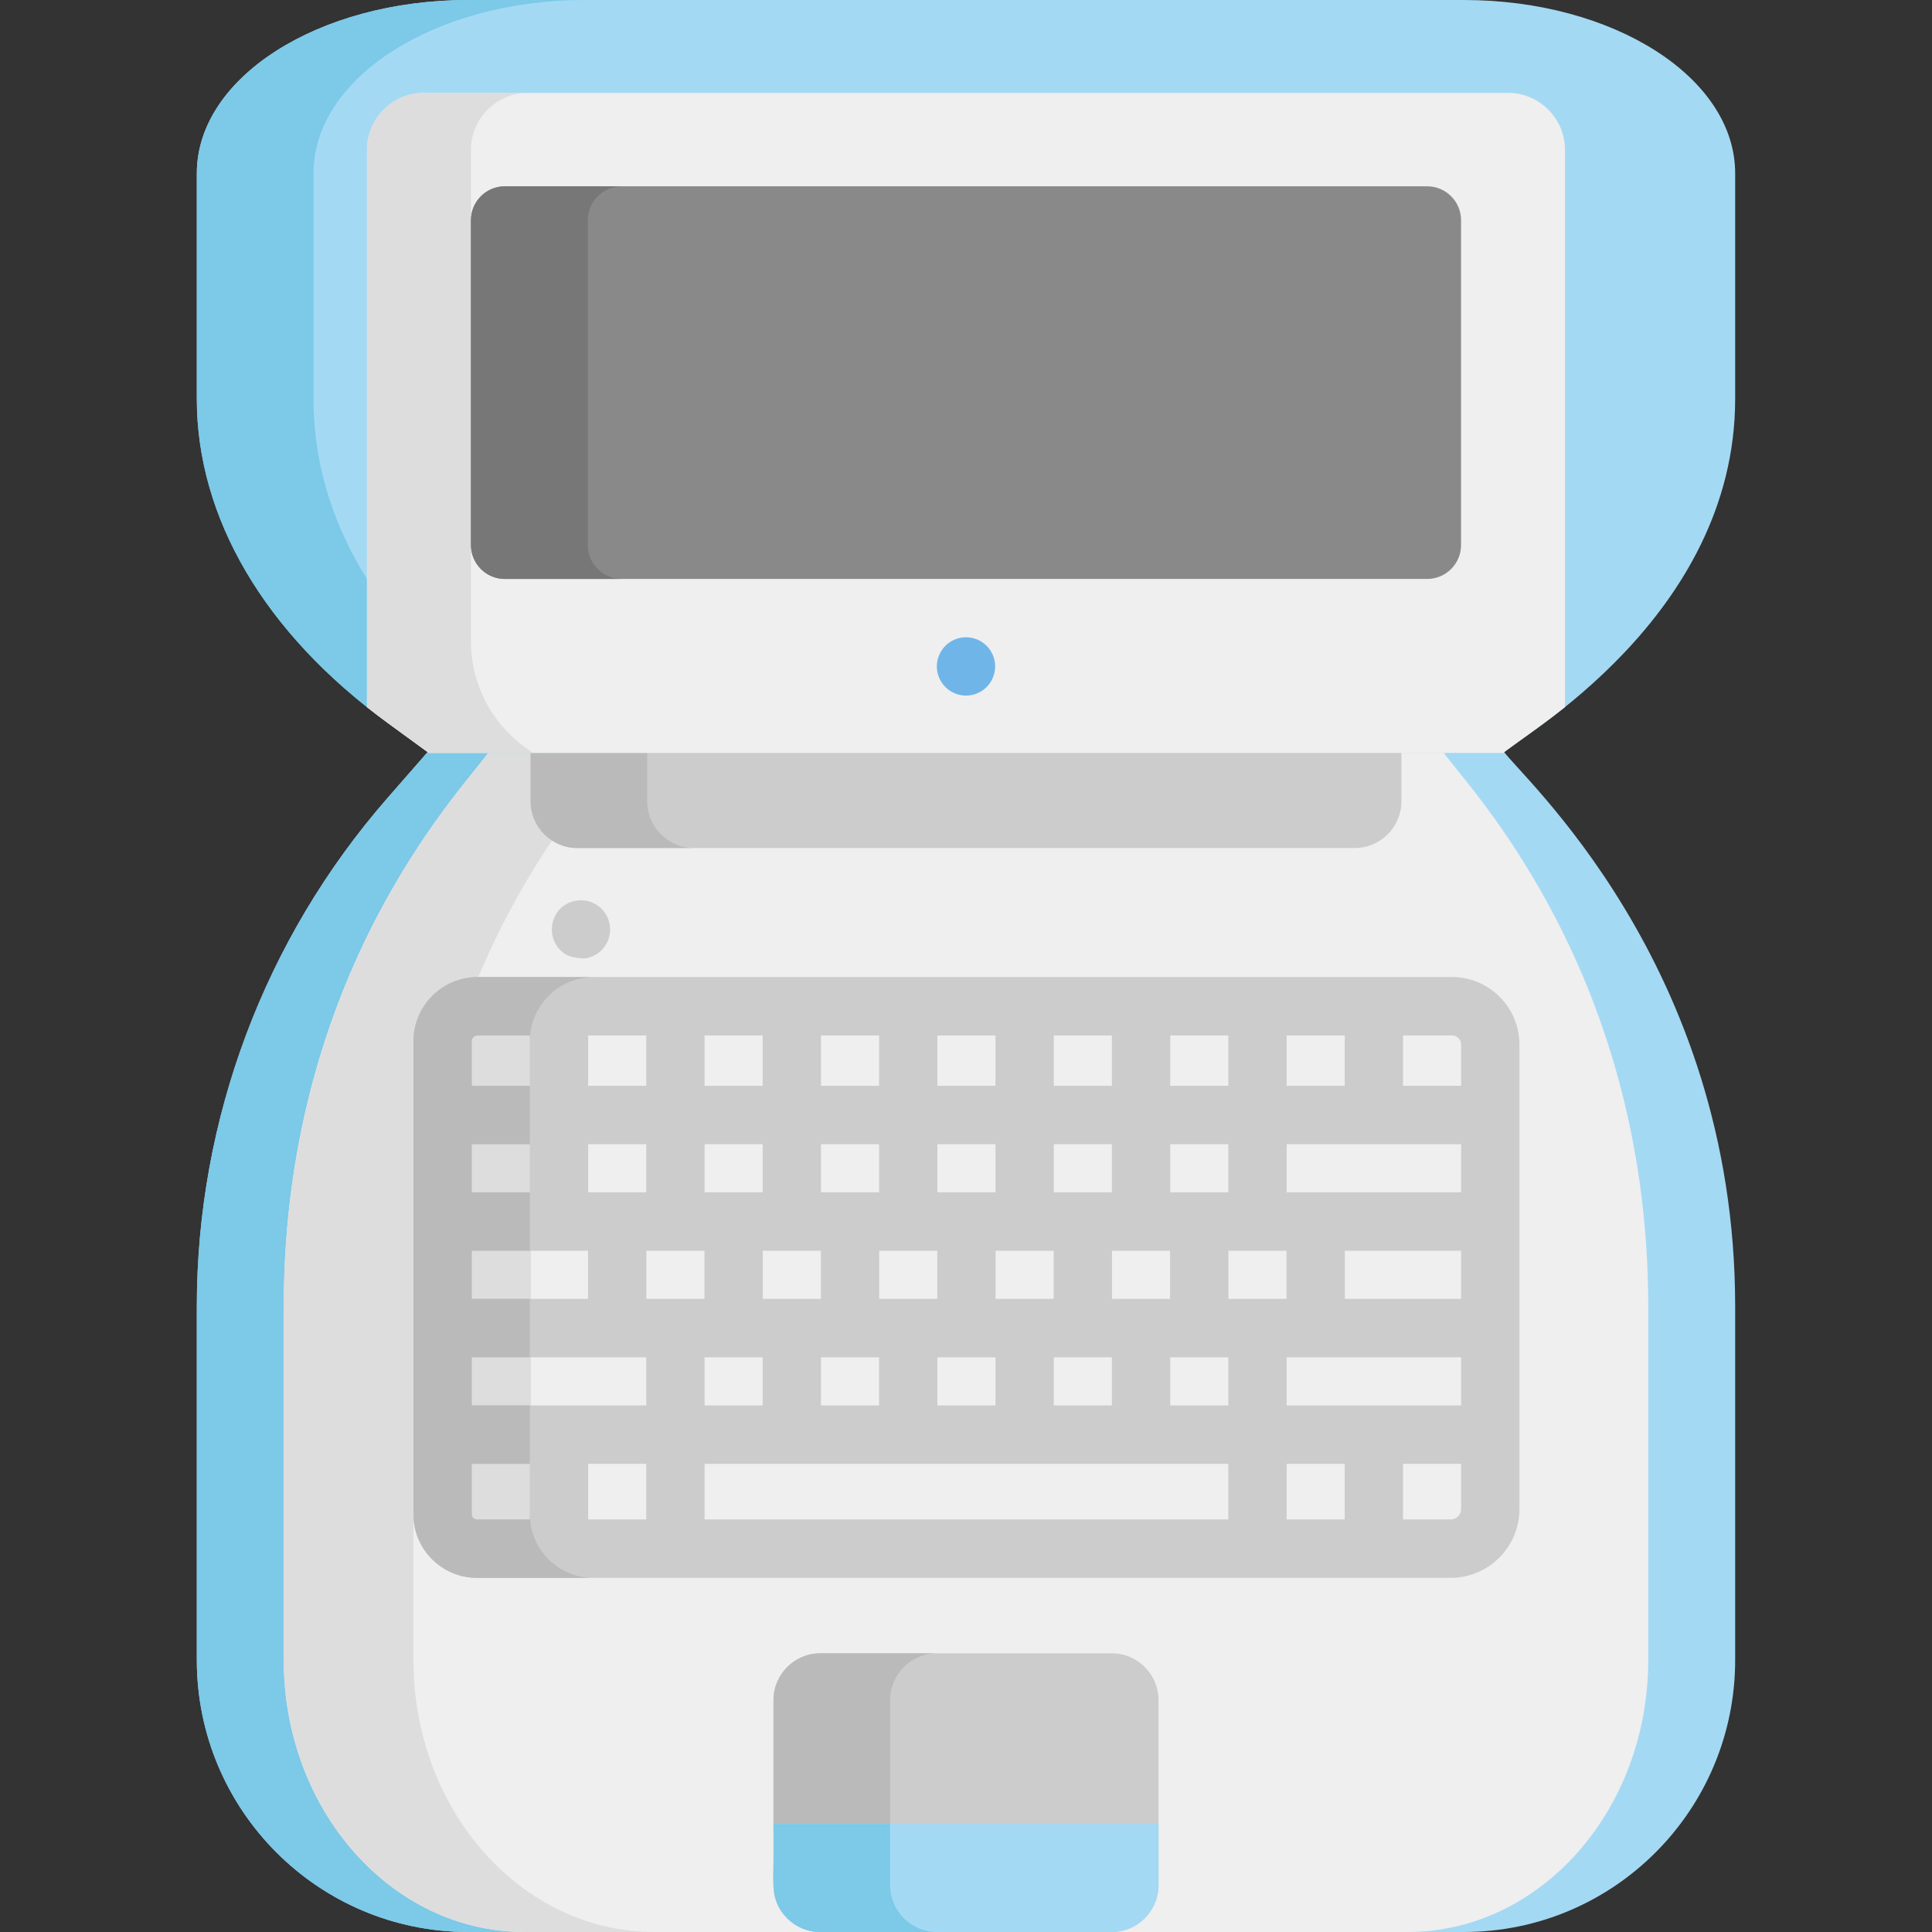 <?xml version="1.0" encoding="iso-8859-1"?>
<!-- Generator: Adobe Illustrator 19.0.0, SVG Export Plug-In . SVG Version: 6.00 Build 0)  -->
<svg version="1.1" id="Capa_1" xmlns="http://www.w3.org/2000/svg" xmlns:xlink="http://www.w3.org/1999/xlink" x="0px" y="0px"
	 viewBox="0 0 512.001 512.001" style="enable-background:new 0 0 512.001 512.001;" xml:space="preserve">
<rect x="0" y="0" width="512.001" height="512.001" fill="#333333" stroke="none"/>
<g>
	<rect x="117.291" y="295.49" style="fill:#EFEFEF;" width="30.85" height="28.23"/>
	<rect x="148.141" y="295.49" style="fill:#EFEFEF;" width="30.85" height="28.23"/>
	<rect x="178.991" y="295.49" style="fill:#EFEFEF;" width="30.85" height="28.23"/>
	<rect x="209.841" y="295.49" style="fill:#EFEFEF;" width="30.85" height="28.23"/>
	<rect x="240.691" y="295.49" style="fill:#EFEFEF;" width="30.85" height="28.23"/>
	<rect x="271.541" y="295.49" style="fill:#EFEFEF;" width="30.85" height="28.23"/>
	<rect x="302.391" y="295.49" style="fill:#EFEFEF;" width="30.85" height="28.23"/>
	<rect x="163.561" y="323.72" style="fill:#EFEFEF;" width="30.85" height="28.23"/>
	<rect x="194.411" y="323.72" style="fill:#EFEFEF;" width="30.85" height="28.23"/>
	<rect x="225.271" y="323.72" style="fill:#EFEFEF;" width="30.85" height="28.23"/>
	<rect x="256.121" y="323.72" style="fill:#EFEFEF;" width="30.85" height="28.23"/>
	<rect x="286.971" y="323.72" style="fill:#EFEFEF;" width="30.85" height="28.23"/>
	<rect x="178.991" y="351.96" style="fill:#EFEFEF;" width="30.85" height="28.23"/>
	<rect x="209.841" y="351.96" style="fill:#EFEFEF;" width="30.85" height="28.23"/>
	<rect x="240.691" y="351.96" style="fill:#EFEFEF;" width="30.85" height="28.23"/>
	<rect x="271.541" y="351.96" style="fill:#EFEFEF;" width="30.85" height="28.23"/>
	<rect x="302.391" y="351.96" style="fill:#EFEFEF;" width="30.85" height="28.23"/>
	<rect x="317.821" y="323.72" style="fill:#EFEFEF;" width="30.85" height="28.23"/>
	<path style="fill:#EFEFEF;" d="M333.242,295.486v28.235c7.481,0,54.188,0,61.7,0v-28.235
		C387.461,295.486,340.755,295.486,333.242,295.486z"/>
	<path style="fill:#EFEFEF;" d="M117.291,380.19v21.127c0,5.021,4.074,9.091,9.099,9.091h21.751V380.19H117.291z"/>
	<rect x="148.141" y="380.19" style="fill:#EFEFEF;" width="30.85" height="30.22"/>
	<path style="fill:#EFEFEF;" d="M178.991,380.19v30.219c7.481,0,54.188,0,61.7,0c9.038,0,83.572,0,92.55,0V380.19
		C296.291,380.19,209.667,380.19,178.991,380.19z"/>
	<rect x="333.241" y="380.19" style="fill:#EFEFEF;" width="30.85" height="30.22"/>
	<path style="fill:#EFEFEF;" d="M364.092,410.409h20.344c5.803,0,10.507-4.7,10.507-10.498V380.19h-30.85L364.092,410.409
		L364.092,410.409z"/>
	<rect x="117.291" y="323.72" style="fill:#EFEFEF;" width="46.27" height="28.23"/>
	<rect x="117.291" y="351.96" style="fill:#EFEFEF;" width="61.7" height="28.23"/>
	<path style="fill:#EFEFEF;" d="M348.667,323.721v28.235c15.432,0,30.854,0,46.275,0v-28.235
		C379.52,323.721,364.089,323.721,348.667,323.721z"/>
	<path style="fill:#EFEFEF;" d="M333.242,351.956v28.235c7.481,0,54.188,0,61.7,0v-28.235
		C387.461,351.956,340.755,351.956,333.242,351.956z"/>
	<path style="fill:#EFEFEF;" d="M148.141,295.486h-30.85v-19.552c0-5.118,4.149-9.266,9.266-9.266h21.584V295.486z"/>
	<rect x="148.141" y="266.67" style="fill:#EFEFEF;" width="30.85" height="28.818"/>
	<rect x="178.991" y="266.67" style="fill:#EFEFEF;" width="30.85" height="28.818"/>
	<rect x="209.841" y="266.67" style="fill:#EFEFEF;" width="30.85" height="28.818"/>
	<rect x="240.691" y="266.67" style="fill:#EFEFEF;" width="30.85" height="28.818"/>
	<rect x="271.541" y="266.67" style="fill:#EFEFEF;" width="30.85" height="28.818"/>
	<rect x="302.391" y="266.67" style="fill:#EFEFEF;" width="30.85" height="28.818"/>
	<rect x="333.241" y="266.67" style="fill:#EFEFEF;" width="30.85" height="28.818"/>
	<path style="fill:#EFEFEF;" d="M394.942,295.486h-30.85v-28.818h20.712c5.599,0,10.138,4.539,10.138,10.138V295.486z"/>
</g>
<path style="fill:#A4D9F4;" d="M387.903,512c-7.439,0-256.366,0-263.805,0c-39.729,0-71.936-32.269-71.936-72.074v-93.704
	c0-49.563,17.955-97.441,50.53-134.741l10.96-12.55h142.349h142.348c3.886,6.176,61.49,56.248,61.49,147.291v93.704
	C459.84,479.731,427.632,512,387.903,512z"/>
<path style="fill:#7CC9E8;" d="M83.128,439.926v-93.704c0-91.053,57.645-141.179,61.49-147.291h-30.966l-10.96,12.55
	c-32.575,37.3-50.53,85.178-50.53,134.741v93.704c0,39.805,32.207,72.074,71.936,72.074h30.966
	C115.335,512,83.128,479.731,83.128,439.926z"/>
<path style="fill:#EFEFEF;" d="M372.995,512c-28.477,0-205.476,0-233.987,0c-35.239,0-63.805-32.269-63.805-72.074v-93.704
	c0-91.56,50.714-140.436,54.54-147.291h126.258H382.26c3.631,6.506,54.54,55.869,54.54,147.291v93.704
	C436.8,479.731,408.233,512,372.995,512z"/>
<path style="fill:#DDDDDD;" d="M109.564,439.926v-93.704c0-91.56,50.77-140.535,54.54-147.291h-34.362
	c-3.631,6.506-54.54,55.868-54.54,147.291v93.704c0,39.805,28.567,72.074,63.806,72.074h34.362
	C138.131,512,109.564,479.731,109.564,439.926z"/>
<path style="fill:#CCCCCC;" d="M256.001,198.931H140.614v13.419c0,6.812,5.563,12.387,12.363,12.387h206.049
	c6.8,0,12.363-5.574,12.363-12.387v-13.419H256.001z"/>
<path style="fill:#BABABA;" d="M171.521,212.35v-13.419h-30.907v13.419c0,6.813,5.563,12.387,12.363,12.387h30.907
	C177.084,224.736,171.521,219.162,171.521,212.35z"/>
<g>
	<path style="fill:#CCCCCC;" d="M149.675,252.768c-5.741-3.922-3.915-12.772,2.782-14.028c4.669-0.971,9.231,2.641,9.231,7.587
		c0,3.736-2.671,6.907-6.212,7.586C154.461,254.122,151.247,253.832,149.675,252.768z"/>
	<path style="fill:#CCCCCC;" d="M294.658,438.15h-77.313c-6.8,0-12.363,5.574-12.363,12.387v49.077
		c0,6.813,5.563,12.387,12.363,12.387h77.313c6.8,0,12.363-5.574,12.363-12.387v-49.077
		C307.021,443.724,301.457,438.15,294.658,438.15z"/>
</g>
<path style="fill:#BABABA;" d="M235.889,499.613v-49.077c0-6.813,5.563-12.387,12.363-12.387h-30.907
	c-6.8,0-12.363,5.574-12.363,12.387v49.077c0,6.813,5.563,12.387,12.363,12.387h30.907C241.452,512,235.889,506.426,235.889,499.613
	z"/>
<path style="fill:#A4D9F4;" d="M204.982,483.364v16.25c0,6.812,5.563,12.386,12.361,12.387h24.081h29.154h24.081
	c6.799-0.001,12.362-5.575,12.362-12.387v-16.25C275.403,483.364,236.713,483.364,204.982,483.364z"/>
<path style="fill:#7CC9E8;" d="M241.424,512h6.827c-6.799-0.001-12.362-5.575-12.362-12.387v-16.25c-11.505,0-19.264,0-30.907,0
	c0.648,13.373-1.711,18.606,2.832,24.116c0.159,0.193,0.334,0.372,0.504,0.556c0.1,0.107,0.192,0.222,0.295,0.325
	c0.219,0.219,0.451,0.422,0.685,0.625c0.066,0.057,0.126,0.12,0.193,0.176c0.254,0.21,0.521,0.404,0.791,0.594
	c0.055,0.039,0.106,0.083,0.162,0.121c0.19,0.129,0.392,0.242,0.59,0.36c0.144,0.087,0.282,0.182,0.429,0.262
	c0.253,0.138,0.517,0.258,0.781,0.378c0.101,0.046,0.197,0.101,0.299,0.145c0.199,0.085,0.406,0.151,0.61,0.225
	c0.175,0.064,0.346,0.137,0.525,0.193c0.129,0.04,0.264,0.066,0.394,0.102c0.261,0.072,0.521,0.149,0.788,0.204
	c0.252,0.052,0.511,0.082,0.768,0.118c0.152,0.021,0.301,0.054,0.455,0.07c0.36,0.037,0.726,0.051,1.094,0.056
	c0.056,0.001,0.11,0.009,0.166,0.009h24.081V512z"/>
<path style="fill:#A4D9F4;" d="M387.903,0c-7.439,0-256.366,0-263.805,0C84.37,0,52.162,20.566,52.162,45.935v59.721
	c0,31.588,17.955,62.103,50.53,85.875l10.96,7.998h142.349h142.348c3.745-3.793,61.49-35.869,61.49-93.873V45.935
	C459.84,20.566,427.632,0,387.903,0z"/>
<path style="fill:#7CC9E8;" d="M83.07,105.656V45.935C83.07,20.566,115.277,0,155.006,0h-30.907
	C84.37,0,52.162,20.566,52.162,45.935v59.721c0,31.588,17.955,62.102,50.53,85.875l10.96,7.998h30.907
	C140.815,195.736,83.07,163.66,83.07,105.656z"/>
<path style="fill:#EFEFEF;" d="M399.607,24.612H112.395c-8.361,0-15.139,6.778-15.139,15.139v147.635
	c1.766,1.402,3.575,2.786,5.437,4.145l10.96,7.999h142.348h142.348c9.871-7.246,11.94-8.605,16.397-12.143V39.751
	C414.746,31.39,407.968,24.612,399.607,24.612z"/>
<path style="fill:#DDDDDD;" d="M124.808,170.052v-130.3c0-8.361,6.778-15.139,15.139-15.139h-27.552
	c-8.361,0-15.139,6.778-15.139,15.139v147.635c1.766,1.402,3.575,2.786,5.437,4.145l10.96,7.998h27.552
	c-0.383-0.279-1.225-0.897-2.339-1.715C130.031,191.325,124.808,181.014,124.808,170.052z"/>
<path style="fill:#898989;" d="M378.204,153.428H133.798c-4.965,0-8.991-4.025-8.991-8.99V58.364c0-4.965,4.025-8.991,8.991-8.991
	h244.406c4.965,0,8.991,4.025,8.991,8.991v86.074C387.194,149.403,383.169,153.428,378.204,153.428z"/>
<path style="fill:#777777;" d="M155.774,144.437V58.364c0-4.965,4.025-8.991,8.991-8.991h-30.966c-4.965,0-8.991,4.025-8.991,8.991
	v86.074c0,4.965,4.025,8.991,8.991,8.991h30.966C159.799,153.428,155.774,149.403,155.774,144.437z"/>
<path style="fill:#70B5E8;" d="M255.996,184.341c-2.03,0-4.018-0.824-5.46-2.267c-1.432-1.443-2.267-3.431-2.267-5.46
	c0-0.505,0.051-1.02,0.154-1.514c0.103-0.495,0.247-0.979,0.443-1.443c0.196-0.474,0.433-0.917,0.711-1.339
	c0.278-0.423,0.608-0.814,0.958-1.175c1.442-1.442,3.43-2.266,5.46-2.266c2.04,0,4.028,0.824,5.471,2.266
	c0.35,0.361,0.68,0.753,0.958,1.175c0.278,0.423,0.515,0.865,0.711,1.339c0.196,0.464,0.34,0.948,0.443,1.443
	c0.103,0.494,0.144,1.009,0.144,1.514c0,2.029-0.824,4.017-2.256,5.46C260.025,183.517,258.036,184.341,255.996,184.341z"/>
<rect x="124.281" y="274.18" style="fill:#DDDDDD;" width="16.426" height="130.5"/>
<path style="fill:#CCCCCC;" d="M384.814,258.927c-172.052,0-50.179,0-258.266,0c-9.365,0-16.984,7.634-16.984,17.016
	c0,27.602,0,100.499,0,125.374c0,9.282,7.548,16.833,16.826,16.833c37.08,0,225.541,0,258.045,0
	c10.054,0,18.233-8.182,18.233-18.239c0-38.48,0-83.845,0-123.095C402.669,266.952,394.659,258.927,384.814,258.927z
	 M340.969,372.449v-12.752c9.283,0,30.279,0,46.246,0v12.752C371.795,372.449,356.379,372.449,340.969,372.449z M279.269,372.449
	v-12.752c5.385,0,10.012,0,15.397,0v12.752H279.269z M248.418,372.449v-12.752c5.385,0,10.012,0,15.396,0v12.752H248.418z
	 M217.568,372.449v-12.752c5.385,0,10.012,0,15.396,0v12.752H217.568z M186.718,372.449v-12.752c5.385,0,10.012,0,15.396,0v12.752
	H186.718z M125.018,372.449v-12.752c16.444,0,37.451,0,46.247,0v12.752C155.843,372.449,140.429,372.449,125.018,372.449z
	 M279.269,274.41h15.396v13.334h-15.396V274.41z M387.215,303.228v12.752c-16.444,0-37.451,0-46.246,0v-12.752
	C356.39,303.228,371.805,303.228,387.215,303.228z M387.215,344.214h-30.821v-12.752h30.821V344.214z M125.018,344.214v-12.752
	c9.391,0,21.797,0,30.822,0v12.752H125.018z M279.269,303.228h15.396v12.752c-5.385,0-10.012,0-15.396,0V303.228z M171.293,344.214
	v-12.752c5.385,0,10.012,0,15.396,0v12.752C181.305,344.214,176.678,344.214,171.293,344.214z M202.143,344.214v-12.752
	c5.385,0,10.012,0,15.396,0v12.752C212.155,344.214,207.528,344.214,202.143,344.214z M232.993,344.214v-12.752
	c5.385,0,10.012,0,15.396,0v12.752C243.005,344.214,238.378,344.214,232.993,344.214z M263.843,344.214v-12.752
	c5.385,0,10.012,0,15.396,0v12.752C273.855,344.214,269.228,344.214,263.843,344.214z M294.693,344.214v-12.752
	c5.512,0,9.889,0,15.396,0v12.752C304.705,344.214,300.078,344.214,294.693,344.214z M325.544,344.214v-12.752
	c5.385,0,10.012,0,15.397,0v12.752C335.556,344.214,330.928,344.214,325.544,344.214z M325.515,315.979c-5.385,0-10.012,0-15.396,0
	v-12.752h15.396V315.979z M263.815,315.979c-5.385,0-10.012,0-15.396,0v-12.752h15.396V315.979z M232.965,315.979
	c-5.385,0-10.012,0-15.396,0v-12.752h15.396V315.979z M202.115,315.979c-5.385,0-10.012,0-15.396,0v-12.752h15.396V315.979z
	 M171.265,315.979c-5.385,0-10.012,0-15.396,0v-12.752h15.396V315.979z M140.414,315.979h-15.396v-12.752h15.396V315.979z
	 M310.119,359.697c5.385,0,10.012,0,15.396,0v12.752h-15.396V359.697z M387.215,276.816v10.928h-15.396V274.41h12.995
	C386.138,274.41,387.215,275.49,387.215,276.816z M356.365,287.744h-15.396V274.41h15.396V287.744z M325.515,287.744h-15.396V274.41
	h15.396V287.744z M263.815,287.744h-15.396V274.41h15.396V287.744z M232.965,287.744h-15.396V274.41h15.396V287.744z
	 M202.115,287.744h-15.396V274.41h15.396V287.744z M155.868,274.41h15.396v13.334h-15.396V274.41z M125.018,275.943
	c0-0.846,0.687-1.533,1.53-1.533h13.866v13.334h-15.396V275.943z M125.018,401.318v-13.386h15.396v14.735H126.39
	C125.634,402.667,125.018,402.062,125.018,401.318z M155.868,387.932h15.397v14.735h-15.397V387.932z M186.718,387.932
	c18.85,0,120.25,0,138.797,0v14.735H186.718V387.932z M340.969,387.932h15.396v14.735h-15.396V387.932z M387.215,399.911
	c0,1.52-1.247,2.756-2.78,2.756h-12.616v-14.735h15.396V399.911z"/>
<path style="fill:#BABABA;" d="M140.414,401.318c0-6.827,0-22.059,0-28.869h-15.397v-12.752h15.397c0-5.415,0-10.068,0-15.483
	h-15.397v-12.751h15.397c0-17.193,0-38.324,0-55.519c0-9.383,7.619-17.016,16.984-17.016c-0.139,0-9.402,0-9.257,0
	c-13.366,0-8.225,0-21.593,0c-9.365,0-16.984,7.634-16.984,17.016c0,27.602,0,100.499,0,125.375c0,9.282,7.548,16.833,16.826,16.833
	c2.342,0,22.901,0,30.85,0C147.963,418.151,140.414,410.6,140.414,401.318z M125.018,275.943c0-0.846,0.687-1.533,1.53-1.533h13.866
	v13.334h-15.396V275.943z M125.018,303.228h15.396v12.752h-15.396V303.228z M140.414,402.667H126.39
	c-0.757,0-1.372-0.606-1.372-1.35v-13.386h15.396V402.667z"/>
<g>
</g>
<g>
</g>
<g>
</g>
<g>
</g>
<g>
</g>
<g>
</g>
<g>
</g>
<g>
</g>
<g>
</g>
<g>
</g>
<g>
</g>
<g>
</g>
<g>
</g>
<g>
</g>
<g>
</g>
</svg>
